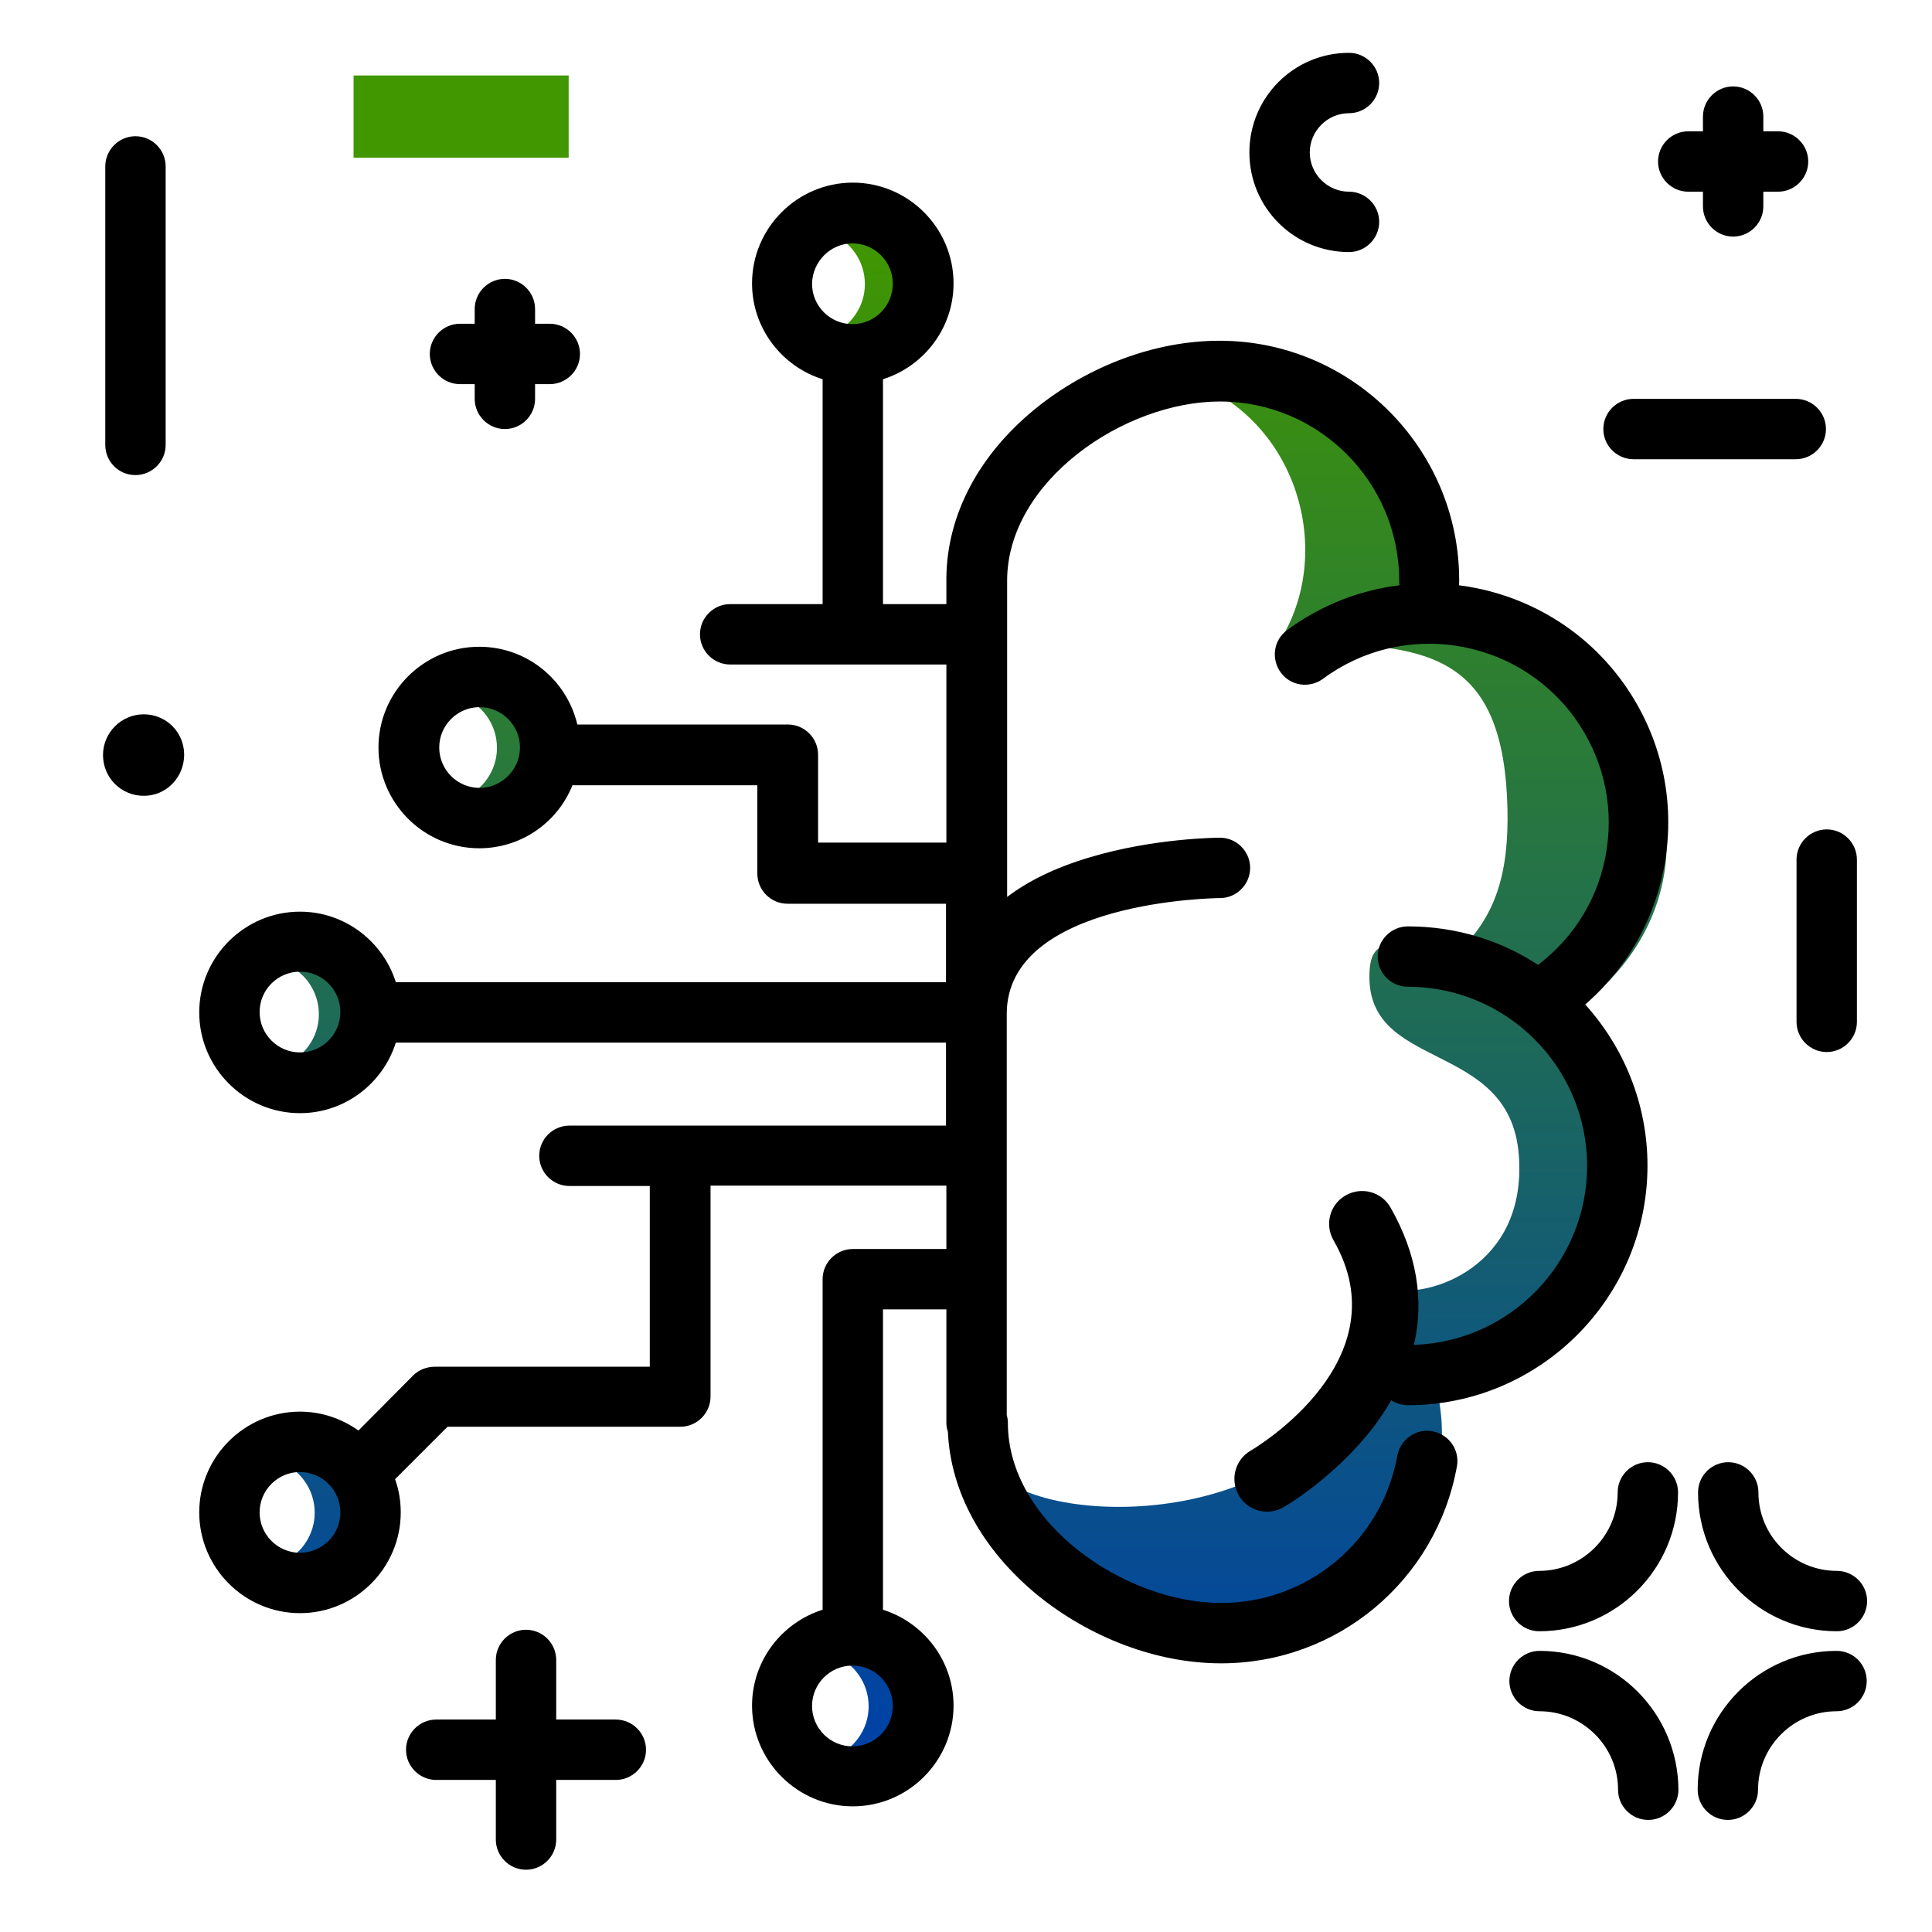 <svg version="1.1" id="Layer_1" xmlns="http://www.w3.org/2000/svg" xmlns:xlink="http://www.w3.org/1999/xlink" x="0px" y="0px" viewBox="0 0 512 512" enable-background="new 0 0 512 512" xml:space="preserve">
<linearGradient id="SVGID_1_" gradientUnits="userSpaceOnUse" x1="257.788" y1="454.682" x2="257.788" y2="62.172" class="gradient-element">
	<stop offset="0" class="primary-color-gradient" style="stop-color: #0043A4"></stop>
	<stop offset="1" class="secondary-color-gradient" style="stop-color: #409700"></stop>
</linearGradient>
<path fill="url(#SVGID_1_)" d="M416.1,268.3c15.4-9.9,25.6-26.3,25.6-44.9c0-30.2-26.7-54.7-59.6-54.7c-2.9,0-5.7,0.2-8.5,0.6
	c1.8-5.4,2.8-11.2,2.7-17.2c-0.5-29.8-27.6-54-60.1-53.8c-2.8,0-5.5,0.2-8.2,0.6c34.5,6.7,47.6,46.7,30.3,72.3
	c2.8-0.4,5.6-0.6,8.5-0.6c32.9,0,51.8,4,52.7,43.9c0.3,16-2.6,28.9-14.5,38.9c-3,2.5-20.9-10.4-22,3.2
	c-2.3,27.9,37.1,18.2,39.5,49.5c2.3,29.7-24,38.1-34,35.5c-6.6-1.8-4.1,13.8-6.4,19.7c-16.3,43.5-80.6,43.5-96.4,30.4
	c-8.4-6.9,11.6,36.3,35,40.2c7.8,1.3,15.5,3.1,24.1,2.8c30.4-1,55.4-23.3,57.2-51.2c0.5-7.1-0.5-13.9-2.7-20.2
	c31.5-1.4,56.6-25.3,56.6-54.6C435.8,292.8,428.2,278.3,416.1,268.3z M224.6,60.8c-1.7,0-3.4,0.3-4.9,0.9c5.5,2,9.5,7.3,9.5,13.6
	c0,6.2-4,11.5-9.5,13.6c1.5,0.6,3.2,0.9,4.9,0.9c7.9,0,14.4-6.5,14.4-14.4C239.1,67.2,232.6,60.8,224.6,60.8z M127.1,183.7
	c-1.7,0-3.4,0.3-4.9,0.9c5.5,2,9.5,7.3,9.5,13.6c0,6.2-4,11.5-9.5,13.6c1.5,0.6,3.2,0.9,4.9,0.9c7.9,0,14.4-6.5,14.4-14.4
	C141.5,190.2,135,183.7,127.1,183.7z M79.9,254.3c-1.7,0-3.4,0.3-4.9,0.9c5.5,2,9.5,7.3,9.5,13.6c0,6.2-4,11.5-9.5,13.6
	c1.5,0.6,3.2,0.9,4.9,0.9c7.9,0,14.4-6.5,14.4-14.4C94.3,260.8,87.8,254.3,79.9,254.3z M78.8,386.4c-1.7,0-3.4,0.3-4.9,0.9
	c5.5,2,9.5,7.3,9.5,13.6c0,6.2-4,11.5-9.5,13.6c1.5,0.6,3.2,0.9,4.9,0.9c7.9,0,14.4-6.5,14.4-14.4C93.2,392.9,86.8,386.4,78.8,386.4
	z M225.6,437.7c-1.7,0-3.4,0.3-4.9,0.9c5.5,2,9.5,7.3,9.5,13.6c0,6.2-4,11.5-9.5,13.6c1.5,0.6,3.2,0.9,4.9,0.9
	c7.9,0,14.4-6.5,14.4-14.4C240.1,444.2,233.6,437.7,225.6,437.7z"></path>
<path d="M441.4,227.4c2.5-16.8-1.7-33.5-11.7-47.1c-10.7-14.5-26.5-23.1-43.1-25.2c0.1-0.4,0.1-0.8,0.1-1.3
	c0-35-28.5-63.5-63.5-63.5c-17,0-34.7,6.6-48.8,18c-15.1,12.3-23.4,28.2-23.6,44.7c0,0.1,0,0.3,0,0.4v6.7h-14.2h-2.6v-59.6
	c10.8-3.4,18.7-13.5,18.7-25.4c0-14.7-12-26.7-26.7-26.7s-26.7,12-26.7,26.7c0,11.9,7.9,22,18.7,25.4v59.6h-24.5c-4.4,0-8,3.6-8,8
	s3.6,8,8,8h32.5h10.6h14.2v47.2h-34V200c0-4.4-3.6-8-8-8H153c-2.8-11.8-13.3-20.6-26-20.6c-14.7,0-26.7,12-26.7,26.7
	s12,26.7,26.7,26.7c11.2,0,20.8-6.9,24.7-16.7c0.1,0,0.1,0,0.2,0h48.8v23.4c0,4.4,3.6,8,8,8h42v20.8H104.9
	c-3.4-10.8-13.5-18.7-25.4-18.7c-14.7,0-26.7,12-26.7,26.7s12,26.7,26.7,26.7c11.9,0,22-7.9,25.4-18.7h145.8v22h-99.8
	c-4.4,0-8,3.6-8,8s3.6,8,8,8h21.3v47.9h-57c-2.1,0-4.2,0.8-5.7,2.3L95,379.1c-4.4-3.1-9.7-5-15.5-5c-14.7,0-26.7,12-26.7,26.7
	s12,26.7,26.7,26.7s26.7-12,26.7-26.7c0-3.1-0.5-6-1.5-8.8l13.9-13.9h61.7c4.4,0,8-3.6,8-8v-55.9h62.5v16.8h-24.8c-4.4,0-8,3.6-8,8
	v87.6c-10.8,3.4-18.7,13.5-18.7,25.4c0,14.7,12,26.7,26.7,26.7s26.7-12,26.7-26.7c0-11.9-7.9-22-18.7-25.4v-79.6h16.8V377
	c0,0.8,0.1,1.6,0.4,2.4c0.7,16,9.1,31.2,23.6,43.2c14.1,11.5,31.9,18.2,48.8,18.2c30.8,0,57-21.9,62.5-52.2c0.8-4.3-2.1-8.5-6.5-9.3
	c-4.3-0.8-8.5,2.1-9.3,6.5c-4.1,22.6-23.7,39-46.7,39c-25.6,0-56.5-21.3-56.5-47.7c0-0.7-0.1-1.4-0.3-2.1V268.7
	c0-30.1,55.7-30.7,56.5-30.7c4.4,0,8-3.6,8-8c0-4.4-3.6-8-8-8c-0.7,0-17.5,0.1-34.5,5.2c-9.4,2.8-16.5,6.4-21.9,10.5v-83.8
	c0-26.3,30.9-47.5,56.4-47.5c26.2,0,47.5,21.3,47.5,47.5c0,0.4,0,0.8,0.1,1.2c-10.5,1.3-20.8,5.2-29.8,11.9
	c-3.6,2.6-4.3,7.6-1.7,11.2c2.6,3.6,7.6,4.3,11.2,1.7c21-15.6,50.8-11.1,66.4,9.9c7.5,10.2,10.7,22.7,8.8,35.2
	c-1.8,12.3-8.3,23.2-18.2,30.7c-9.9-6.5-21.8-10.2-34.5-10.2c-4.4,0-8,3.6-8,8s3.6,8,8,8c26.2,0,47.5,21.3,47.5,47.5
	c0,25.6-20.4,46.6-45.9,47.4c2.8-12,0.7-24.3-6.2-36.4c-2.4-4.2-7.7-5.6-11.9-3.2c-4.2,2.4-5.6,7.7-3.2,11.9
	c18.2,31.6-20.2,54.7-21.9,55.7c-4.2,2.4-5.6,7.7-3.2,11.9c1.6,2.8,4.5,4.3,7.5,4.3c1.5,0,3-0.4,4.4-1.2c0.6-0.3,13.6-8,23.7-21.1
	c1.8-2.4,3.4-4.8,4.8-7.2c1.3,0.8,2.8,1.3,4.4,1.3c35,0,63.5-28.5,63.5-63.5c0-16.4-6.3-31.4-16.5-42.7
	C431.5,256.3,439.1,242.7,441.4,227.4z M225.9,64.5c5.9,0,10.7,4.8,10.7,10.7c0,5.9-4.8,10.7-10.7,10.7s-10.7-4.8-10.7-10.7
	C215.3,69.3,220.1,64.5,225.9,64.5z M127.1,208.8c-5.9,0-10.7-4.8-10.7-10.7s4.8-10.7,10.7-10.7s10.7,4.8,10.7,10.7
	S132.9,208.8,127.1,208.8z M79.5,411.5c-5.9,0-10.7-4.8-10.7-10.7s4.8-10.7,10.7-10.7s10.7,4.8,10.7,10.7S85.4,411.5,79.5,411.5z
	 M225.9,462.8c-5.9,0-10.7-4.8-10.7-10.7s4.8-10.7,10.7-10.7s10.7,4.8,10.7,10.7S231.8,462.8,225.9,462.8z M79.5,278.9
	c-5.9,0-10.7-4.8-10.7-10.7s4.8-10.7,10.7-10.7s10.7,4.8,10.7,10.7S85.4,278.9,79.5,278.9z"></path>
<path d="M444.7,395.5c0,20.3-16.5,36.8-36.8,36.8c-4.4,0-8-3.6-8-8s3.6-8,8-8c11.4,0,20.8-9.3,20.8-20.8c0-4.4,3.6-8,8-8
	S444.7,391.1,444.7,395.5z M466,395.5c0-4.4-3.6-8-8-8s-8,3.6-8,8c0,20.3,16.5,36.8,36.8,36.8c4.4,0,8-3.6,8-8s-3.6-8-8-8
	C475.3,416.3,466,407,466,395.5z M486.7,437.5c-20.3,0-36.8,16.5-36.8,36.8c0,4.4,3.6,8,8,8s8-3.6,8-8c0-11.4,9.3-20.8,20.8-20.8
	c4.4,0,8-3.6,8-8S491.2,437.5,486.7,437.5z M408,437.5c-4.4,0-8,3.6-8,8s3.6,8,8,8c11.4,0,20.8,9.3,20.8,20.8c0,4.4,3.6,8,8,8
	s8-3.6,8-8C444.7,454,428.3,437.5,408,437.5z M432.9,121.7h43c4.4,0,8-3.6,8-8s-3.6-8-8-8h-43c-4.4,0-8,3.6-8,8
	S428.5,121.7,432.9,121.7z M476.1,227.8v43c0,4.4,3.6,8,8,8s8-3.6,8-8v-43c0-4.4-3.6-8-8-8S476.1,223.4,476.1,227.8z M35.9,125.9
	c4.4,0,8-3.6,8-8V44.1c0-4.4-3.6-8-8-8s-8,3.6-8,8v73.8C27.9,122.3,31.4,125.9,35.9,125.9z M163.2,455.7h-15.8v-15.8
	c0-4.4-3.6-8-8-8s-8,3.6-8,8v15.8h-15.8c-4.4,0-8,3.6-8,8s3.6,8,8,8h15.8v15.8c0,4.4,3.6,8,8,8s8-3.6,8-8v-15.8h15.8
	c4.4,0,8-3.6,8-8S167.6,455.7,163.2,455.7z M447.4,50.8h3.9v3.9c0,4.4,3.6,8,8,8s8-3.6,8-8v-3.9h3.9c4.4,0,8-3.6,8-8s-3.6-8-8-8
	h-3.9v-3.9c0-4.4-3.6-8-8-8s-8,3.6-8,8v3.9h-3.9c-4.4,0-8,3.6-8,8S443,50.8,447.4,50.8z M38.1,189.3c-5.9,0-10.8,4.8-10.8,10.8
	s4.8,10.8,10.8,10.8S48.8,206,48.8,200S44,189.3,38.1,189.3z M357.5,30c4.4,0,8-3.6,8-8s-3.6-8-8-8c-14.6,0-26.4,11.8-26.4,26.4
	s11.8,26.4,26.4,26.4c4.4,0,8-3.6,8-8s-3.6-8-8-8c-5.7,0-10.4-4.7-10.4-10.4S351.8,30,357.5,30z M121.9,101.8h3.9v3.9
	c0,4.4,3.6,8,8,8s8-3.6,8-8v-3.9h3.9c4.4,0,8-3.6,8-8s-3.6-8-8-8h-3.9v-3.9c0-4.4-3.6-8-8-8s-8,3.6-8,8v3.9h-3.9c-4.4,0-8,3.6-8,8
	S117.5,101.8,121.9,101.8z"></path>
<path fill="#409700" class="secondary-color" d="M150.7,20v21.8H93.7V20H150.7z"></path>
</svg>